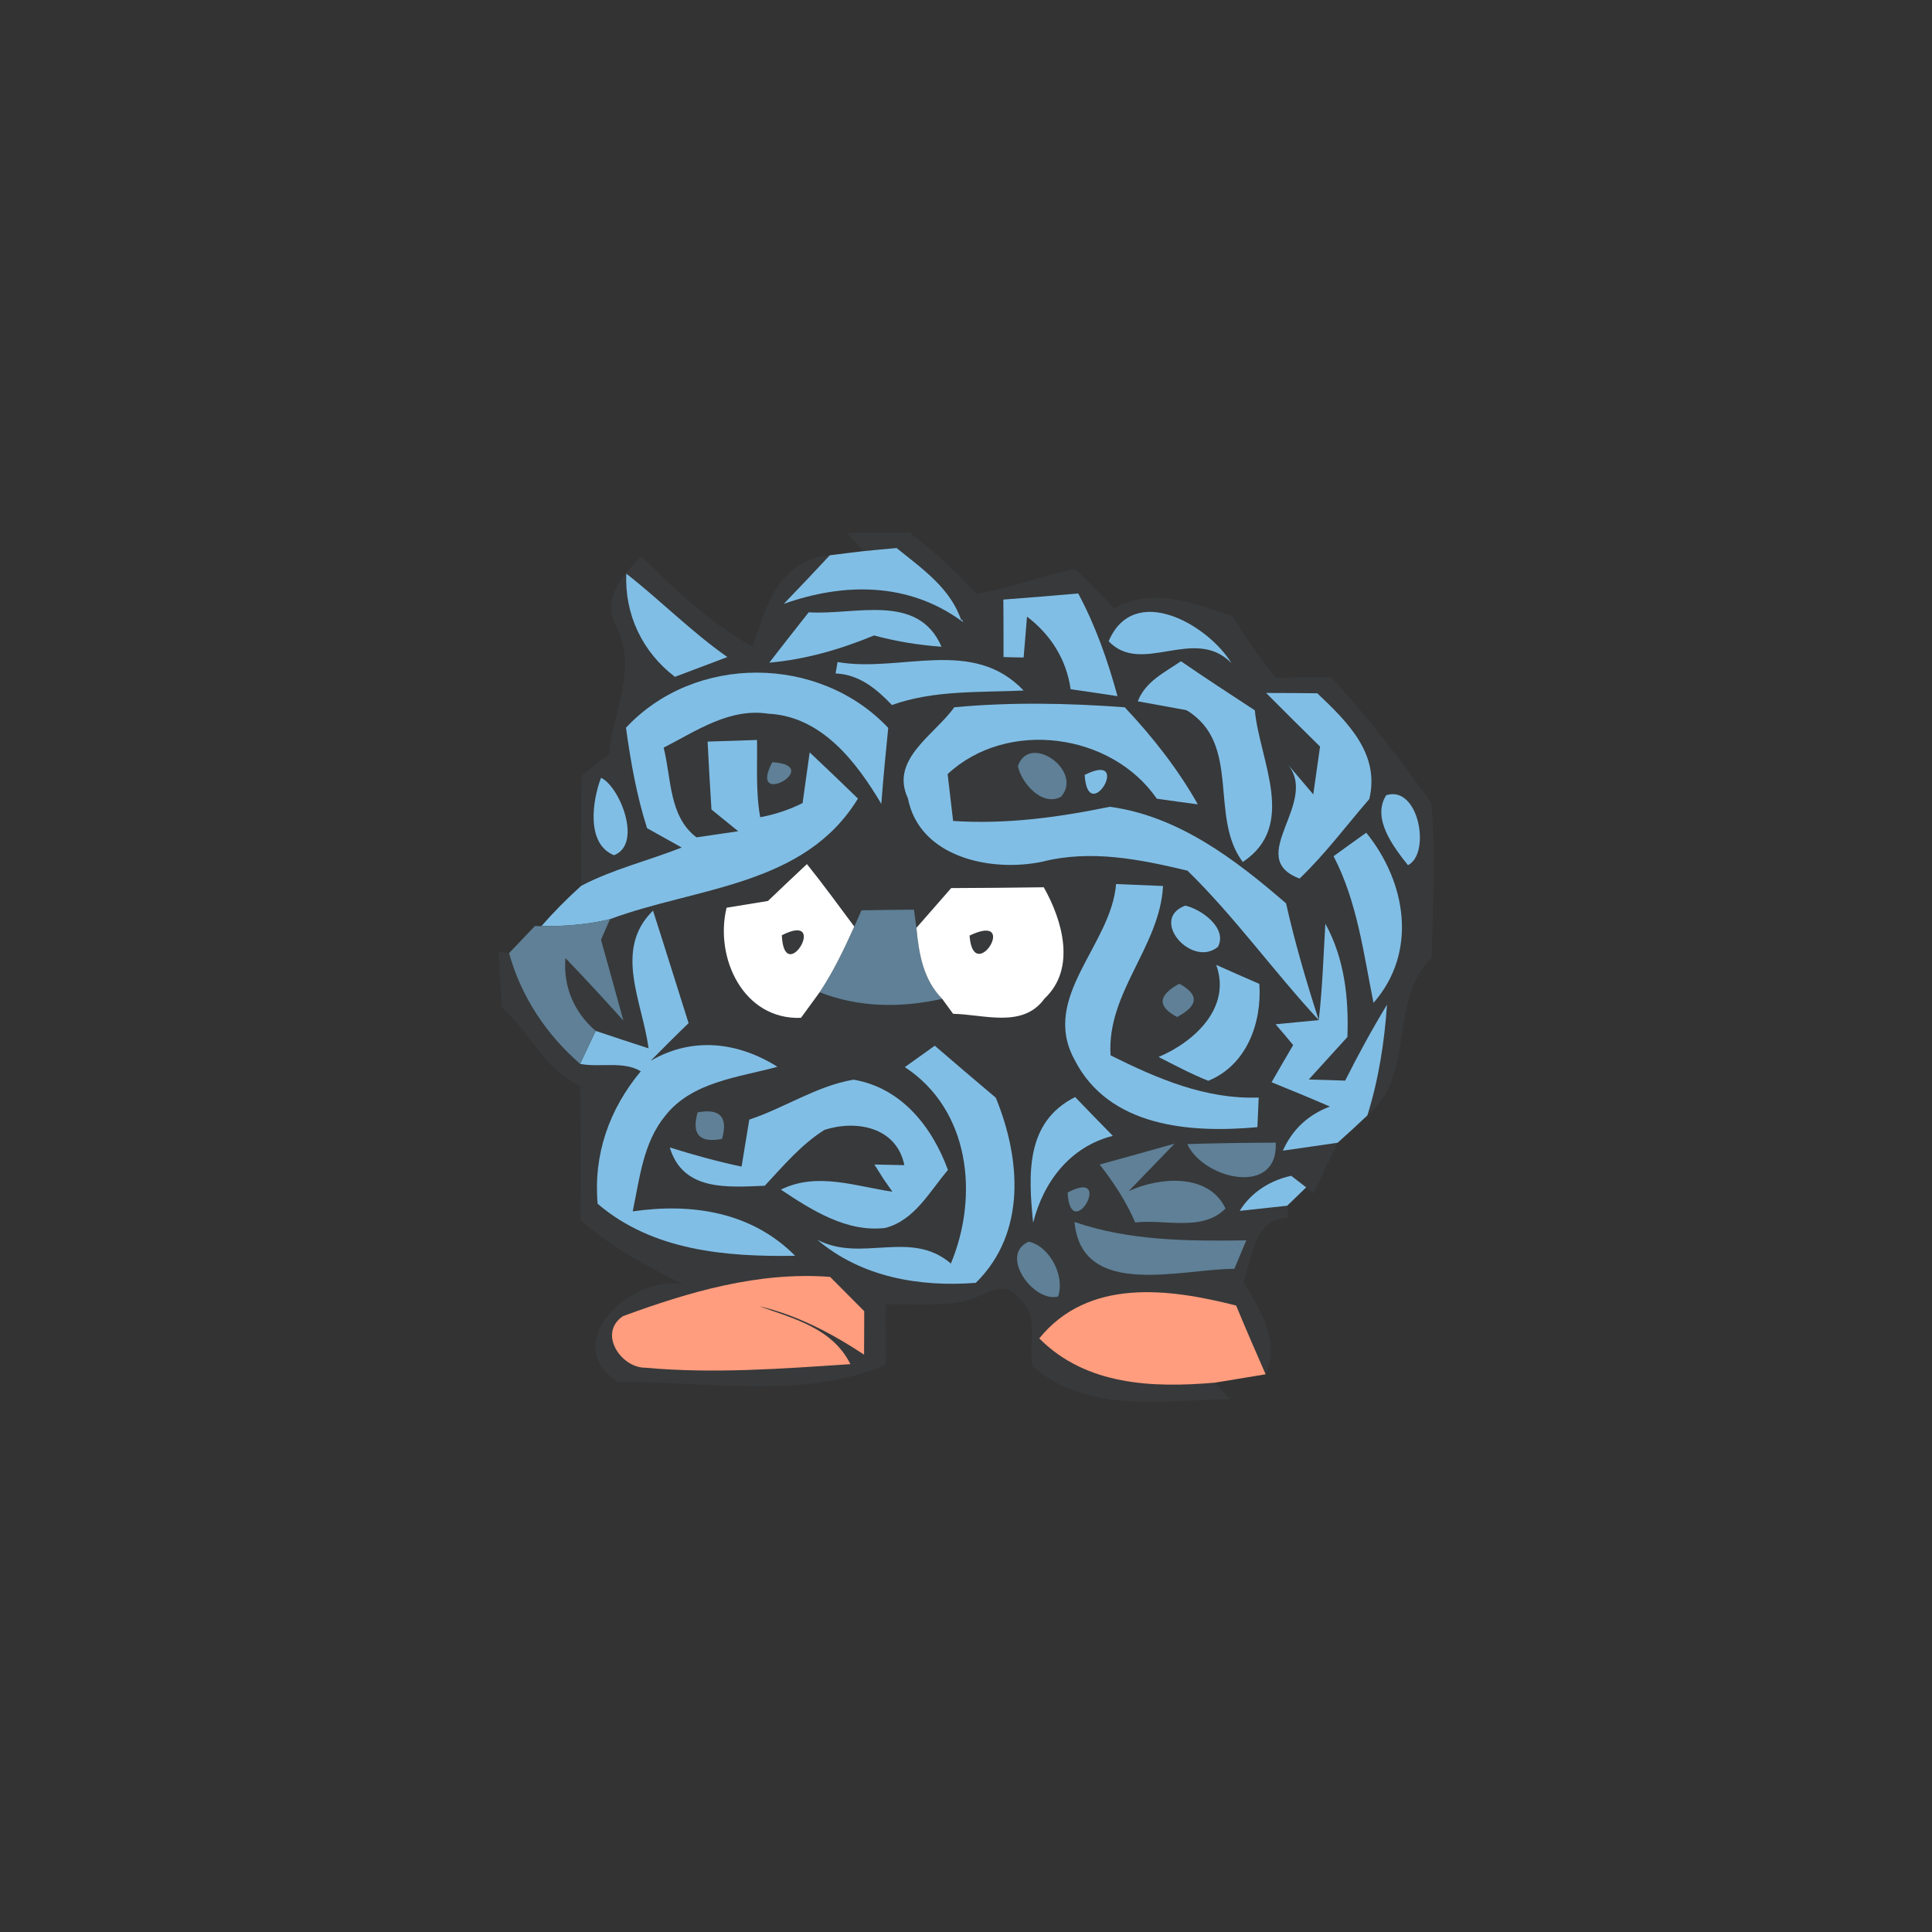 <?xml version="1.0" encoding="UTF-8" ?>
<!DOCTYPE svg PUBLIC "-//W3C//DTD SVG 1.1//EN" "http://www.w3.org/Graphics/SVG/1.1/DTD/svg11.dtd">
<svg width="120pt" height="120pt" viewBox="0 0 120 120" version="1.1" xmlns="http://www.w3.org/2000/svg">
<rect x="0" y="0" width="120" height="120" fill="#333333" stroke="none"/>
<g id="#37393bff">
<path fill="#37393b" opacity="1.00" d=" M 52.60 33.11 C 53.90 33.09 55.21 33.09 56.51 33.09 C 57.99 34.24 59.41 35.47 60.63 36.89 C 62.72 36.54 64.71 35.76 66.78 35.34 C 67.61 36.12 68.42 36.94 69.20 37.78 C 71.62 36.40 74.17 37.50 76.57 38.27 C 77.34 39.63 78.27 40.88 79.25 42.09 C 80.40 42.08 81.54 42.07 82.69 42.06 C 84.95 44.53 86.99 47.18 88.92 49.90 C 89.15 53.09 89.01 56.30 88.92 59.49 C 86.17 62.25 87.99 66.77 84.93 69.28 C 85.63 67.05 85.99 64.73 86.15 62.40 C 85.22 63.93 84.36 65.51 83.55 67.12 C 82.99 67.10 81.85 67.06 81.29 67.05 C 81.89 66.39 83.09 65.07 83.69 64.41 C 83.78 61.98 83.51 59.54 82.32 57.37 C 82.20 59.37 82.14 61.37 81.91 63.36 C 81.14 60.97 80.43 58.56 79.88 56.11 C 76.73 53.38 73.18 50.68 68.93 50.11 C 65.73 50.77 62.48 51.21 59.20 50.99 C 59.12 50.27 58.94 48.81 58.86 48.08 C 62.54 44.65 69.03 45.51 71.85 49.61 C 72.49 49.70 73.76 49.88 74.40 49.96 C 73.16 47.76 71.59 45.77 69.86 43.93 C 66.33 43.67 62.80 43.60 59.27 43.93 C 58.08 45.62 55.25 47.16 56.39 49.58 C 57.11 53.28 61.59 54.19 64.75 53.52 C 67.76 52.76 70.80 53.37 73.76 54.08 C 76.71 56.97 79.11 60.34 81.91 63.36 C 81.24 63.43 79.90 63.55 79.23 63.62 C 79.51 63.94 80.05 64.58 80.32 64.91 C 79.87 65.68 79.42 66.45 78.98 67.22 C 80.19 67.71 81.40 68.21 82.60 68.73 C 81.25 69.24 80.27 70.15 79.68 71.47 C 80.82 71.31 81.95 71.14 83.08 70.98 C 82.57 72.02 82.08 73.07 81.60 74.13 L 81.13 73.75 C 80.89 73.57 80.43 73.21 80.20 73.03 C 78.90 73.31 77.70 74.06 77.00 75.21 C 77.74 75.13 79.22 74.97 79.95 74.89 L 80.02 75.64 C 77.80 75.73 77.85 78.06 77.23 79.64 C 78.29 81.38 79.53 83.27 78.61 85.36 C 77.99 83.94 77.37 82.52 76.78 81.09 C 72.59 80.02 67.60 79.37 64.55 83.13 C 67.46 86.06 71.60 86.21 75.46 85.88 L 76.40 86.90 C 72.24 86.97 67.58 87.83 64.14 84.87 C 63.83 83.52 64.60 81.62 63.31 80.68 C 62.39 79.31 61.04 80.60 59.90 80.82 C 58.29 81.15 56.63 80.99 55.00 81.02 C 55.00 82.27 55.00 83.52 55.01 84.77 C 49.77 86.99 43.86 85.77 38.33 85.83 C 34.69 83.34 39.25 79.17 42.42 79.77 C 40.17 78.64 37.93 77.46 36.05 75.76 C 36.09 72.98 36.10 70.20 36.02 67.43 C 33.82 66.49 32.92 64.07 31.16 62.58 C 31.09 61.43 31.03 60.27 30.98 59.12 L 31.62 59.20 C 32.36 61.90 33.93 64.25 36.03 66.08 C 37.26 66.32 38.70 65.88 39.80 66.54 C 37.84 68.89 36.85 71.71 37.12 74.77 C 40.54 77.69 45.08 78.07 49.39 78.00 C 46.68 75.27 42.98 74.71 39.30 75.24 C 39.73 73.19 39.95 70.96 41.33 69.29 C 43.00 67.18 45.88 66.92 48.29 66.26 C 45.84 64.72 43.01 64.37 40.41 65.89 C 41.19 65.10 41.97 64.32 42.77 63.55 C 42.03 61.22 41.31 58.89 40.56 56.56 C 38.08 58.98 39.91 62.23 40.28 65.11 C 39.18 64.76 38.09 64.40 37.00 64.03 C 35.65 62.87 34.98 61.28 35.12 59.51 C 36.34 60.78 37.54 62.08 38.72 63.39 C 38.26 61.71 37.80 60.04 37.33 58.37 C 37.47 58.05 37.75 57.41 37.89 57.09 C 43.27 55.09 49.96 55.06 53.29 49.60 C 52.30 48.64 51.30 47.68 50.29 46.73 C 50.18 47.52 49.96 49.09 49.85 49.88 C 49.01 50.30 48.13 50.59 47.22 50.76 C 46.93 49.18 47.05 47.56 47.02 45.96 C 46.25 45.99 44.71 46.04 43.95 46.06 C 44.02 47.47 44.10 48.87 44.19 50.28 C 44.60 50.61 45.43 51.29 45.85 51.63 C 45.20 51.72 43.91 51.92 43.26 52.01 C 41.53 50.69 41.71 48.34 41.22 46.44 C 43.25 45.40 45.31 43.96 47.72 44.33 C 51.03 44.49 53.19 47.32 54.74 49.93 C 54.86 48.36 55.01 46.78 55.17 45.21 C 50.88 40.66 43.16 40.61 38.88 45.20 C 39.17 47.30 39.54 49.41 40.19 51.44 C 40.73 51.74 41.80 52.34 42.34 52.64 C 40.27 53.46 38.08 53.98 36.10 55.02 C 36.08 52.74 36.09 50.46 36.13 48.18 C 36.55 47.84 37.41 47.17 37.83 46.83 C 38.07 44.15 39.65 41.47 38.24 38.85 C 37.36 37.13 38.72 35.68 39.84 34.56 C 41.96 36.64 44.12 38.71 46.74 40.16 C 47.55 37.70 48.43 34.73 51.54 34.49 C 50.60 35.50 49.64 36.51 48.68 37.51 C 52.41 36.18 56.41 36.16 59.72 38.57 L 59.83 38.63 C 59.81 38.58 59.76 38.50 59.73 38.45 L 59.72 38.57 C 59.05 36.53 57.27 35.32 55.69 34.04 C 55.19 34.08 54.17 34.18 53.66 34.23 L 52.60 33.11 M 38.90 35.63 C 38.79 38.17 39.90 40.50 41.92 42.04 C 42.73 41.73 44.36 41.12 45.18 40.81 C 42.95 39.25 41.04 37.30 38.90 35.63 M 62.32 37.24 C 62.33 38.43 62.33 39.62 62.33 40.81 C 62.64 40.82 63.27 40.84 63.58 40.84 C 63.63 40.21 63.74 38.93 63.79 38.30 C 65.27 39.43 66.23 40.95 66.50 42.81 C 67.23 42.91 68.68 43.13 69.41 43.24 C 68.81 41.04 68.05 38.87 66.97 36.86 C 65.42 37.00 63.87 37.12 62.32 37.24 M 50.23 38.03 C 49.41 39.07 48.59 40.11 47.78 41.16 C 50.04 40.96 52.21 40.33 54.29 39.47 C 55.66 39.84 57.07 40.07 58.48 40.17 C 57.02 36.79 53.11 38.22 50.23 38.03 M 68.86 39.83 C 70.93 42.00 74.18 38.83 76.49 41.19 C 75.02 38.78 70.42 36.15 68.86 39.83 M 52.02 41.12 L 51.90 41.83 C 53.37 41.89 54.44 42.79 55.40 43.79 C 58.03 42.85 60.84 43.02 63.58 42.89 C 60.40 39.54 55.93 41.80 52.02 41.12 M 73.35 41.07 C 72.33 41.77 71.14 42.33 70.67 43.56 C 71.42 43.70 72.93 43.97 73.69 44.11 C 77.14 46.18 75.07 50.72 77.19 53.54 C 80.60 51.28 78.24 47.26 77.94 44.12 C 76.40 43.11 74.86 42.11 73.35 41.07 M 76.49 41.19 C 76.84 41.91 76.84 41.91 76.49 41.19 M 78.64 43.04 C 79.75 44.16 80.87 45.27 81.99 46.37 C 81.85 47.36 81.71 48.35 81.57 49.34 C 81.16 48.86 80.34 47.89 79.93 47.41 C 82.05 49.82 77.23 53.26 80.72 54.57 C 82.31 53.05 83.62 51.28 85.05 49.63 C 85.73 46.80 83.67 44.82 81.82 43.06 C 81.03 43.05 79.44 43.04 78.64 43.04 M 79.23 46.27 C 79.82 46.83 79.82 46.83 79.23 46.27 M 47.97 47.34 C 46.39 50.31 51.28 47.55 47.97 47.34 M 63.22 47.59 C 63.45 48.65 64.73 50.12 65.90 49.49 C 67.33 47.89 63.93 45.48 63.22 47.59 M 37.33 48.31 C 36.79 49.73 36.39 52.42 38.14 53.12 C 39.94 52.41 38.47 48.82 37.33 48.31 M 67.37 48.13 C 67.57 51.41 70.41 46.60 67.37 48.13 M 86.10 49.39 C 85.18 50.84 86.56 52.61 87.45 53.74 C 88.89 53.02 88.13 48.75 86.10 49.39 M 82.83 53.18 C 84.30 56.01 84.69 59.20 85.31 62.29 C 88.08 59.13 87.34 54.78 84.86 51.72 C 84.35 52.08 83.34 52.81 82.83 53.18 M 47.70 55.96 C 47.06 56.06 45.77 56.28 45.13 56.38 C 44.37 59.48 46.17 63.36 49.75 63.22 C 50.04 62.82 50.62 62.03 50.91 61.63 C 53.35 62.59 55.98 62.61 58.52 62.04 C 58.69 62.28 59.03 62.74 59.20 62.97 C 61.10 63.00 63.53 63.90 64.88 62.02 C 66.86 60.17 65.99 57.16 64.83 55.11 C 62.91 55.14 60.99 55.15 59.08 55.16 C 58.36 55.99 57.64 56.81 56.92 57.63 L 56.77 56.50 C 55.68 56.51 54.60 56.52 53.51 56.54 L 53.06 57.55 C 52.09 56.25 51.14 54.94 50.12 53.67 C 49.31 54.43 48.50 55.19 47.70 55.96 M 69.32 54.91 C 69.02 58.71 64.62 61.91 66.73 65.80 C 68.86 70.02 73.94 70.39 78.10 70.01 C 78.12 69.55 78.16 68.63 78.18 68.17 C 74.88 68.29 71.87 66.99 68.98 65.55 C 68.73 61.65 72.03 58.83 72.24 55.03 C 71.51 55.00 70.05 54.94 69.32 54.91 M 75.65 58.81 C 76.26 57.65 74.62 56.47 73.62 56.25 C 71.35 57.09 74.02 60.15 75.65 58.81 M 75.54 59.93 C 76.50 62.58 74.19 64.71 71.96 65.65 C 72.98 66.17 73.99 66.71 75.05 67.13 C 77.43 66.16 78.39 63.53 78.22 61.11 C 77.32 60.72 76.43 60.33 75.54 59.93 M 73.25 61.10 C 71.92 61.82 71.87 62.51 73.11 63.17 C 74.45 62.46 74.49 61.77 73.25 61.10 M 56.20 66.28 C 60.25 68.94 60.81 74.28 59.06 78.48 C 56.55 76.33 53.52 78.45 50.76 77.00 C 53.49 79.33 57.12 79.95 60.61 79.68 C 63.76 76.58 63.41 71.98 61.85 68.18 C 60.58 67.11 59.31 66.03 58.06 64.95 C 57.59 65.29 56.66 65.95 56.20 66.28 M 46.54 69.54 C 46.42 70.27 46.18 71.73 46.06 72.46 C 44.55 72.14 43.07 71.73 41.60 71.27 C 42.42 74.00 45.19 73.74 47.50 73.65 C 48.66 72.41 49.76 71.09 51.21 70.18 C 53.20 69.54 55.69 70.01 56.17 72.37 C 55.70 72.36 54.78 72.34 54.31 72.33 C 54.45 72.55 54.73 72.99 54.87 73.22 L 55.43 74.02 C 53.13 73.68 50.74 72.78 48.50 73.89 C 50.41 75.16 52.59 76.56 54.99 76.27 C 56.83 75.78 57.73 74.01 58.88 72.67 C 57.90 69.99 55.99 67.56 53.01 67.06 C 50.72 67.45 48.74 68.81 46.54 69.54 M 64.17 75.95 C 64.81 73.40 66.47 71.22 69.12 70.55 C 68.33 69.75 67.56 68.95 66.78 68.14 C 63.68 69.69 63.87 72.96 64.17 75.95 M 43.33 69.09 C 42.94 70.46 43.45 71.01 44.85 70.74 C 45.23 69.38 44.73 68.83 43.33 69.09 M 68.30 72.33 C 69.17 73.44 69.95 74.63 70.51 75.93 C 72.33 75.71 74.69 76.53 76.12 75.06 C 75.07 72.85 72.02 73.10 70.11 73.98 C 71.06 73.00 72.01 72.02 72.96 71.03 C 71.40 71.47 69.85 71.91 68.30 72.33 M 73.74 71.06 C 74.77 73.27 79.41 74.33 79.24 70.97 C 77.41 70.98 75.57 71.00 73.74 71.06 M 66.31 74.07 C 66.49 77.38 69.28 72.50 66.31 74.07 M 66.74 75.90 C 67.18 80.73 73.42 78.80 76.67 78.81 C 76.85 78.37 77.23 77.48 77.41 77.04 C 73.82 77.09 70.18 77.08 66.74 75.90 M 63.90 77.12 C 62.02 77.93 64.19 80.93 65.72 80.53 C 66.16 79.28 65.22 77.42 63.90 77.12 M 38.69 81.75 C 37.12 82.82 38.58 84.96 40.07 84.95 C 44.31 85.34 48.58 85.01 52.82 84.73 C 51.71 82.49 49.27 81.89 47.15 81.13 C 49.51 81.68 51.65 82.81 53.67 84.14 C 53.67 83.47 53.68 82.11 53.68 81.44 C 52.97 80.73 52.26 80.02 51.56 79.31 C 47.12 78.97 42.79 80.24 38.69 81.75 Z" />
<path fill="#37393b" opacity="1.00" d=" M 48.56 58.09 C 51.56 56.57 48.71 61.38 48.56 58.09 Z" />
<path fill="#37393b" opacity="1.00" d=" M 60.22 58.11 C 63.39 56.60 60.46 61.30 60.22 58.11 Z" />
</g>
<g id="#81bee5ff">
<path fill="#81bee5" opacity="1.00" d=" M 53.66 34.23 C 54.17 34.18 55.19 34.08 55.69 34.04 C 57.27 35.32 59.05 36.53 59.72 38.57 C 56.41 36.16 52.41 36.18 48.68 37.51 C 49.64 36.51 50.60 35.50 51.54 34.49 C 52.07 34.42 53.13 34.29 53.66 34.23 Z" />
<path fill="#81bee5" opacity="1.00" d=" M 38.90 35.63 C 41.04 37.30 42.95 39.25 45.18 40.81 C 44.36 41.12 42.73 41.73 41.92 42.04 C 39.90 40.50 38.79 38.17 38.90 35.63 Z" />
<path fill="#81bee5" opacity="1.00" d=" M 62.32 37.24 C 63.87 37.12 65.42 37.00 66.97 36.86 C 68.05 38.87 68.81 41.04 69.41 43.24 C 68.68 43.13 67.23 42.91 66.50 42.81 C 66.23 40.95 65.27 39.43 63.79 38.30 C 63.74 38.93 63.63 40.21 63.58 40.84 C 63.27 40.84 62.64 40.82 62.33 40.81 C 62.33 39.62 62.33 38.43 62.32 37.24 Z" />
<path fill="#81bee5" opacity="1.00" d=" M 50.23 38.03 C 53.11 38.22 57.02 36.79 58.48 40.17 C 57.07 40.07 55.66 39.84 54.29 39.47 C 52.21 40.33 50.04 40.96 47.78 41.16 C 48.59 40.11 49.41 39.07 50.23 38.03 Z" />
<path fill="#81bee5" opacity="1.00" d=" M 59.72 38.57 L 59.73 38.45 C 59.76 38.50 59.81 38.58 59.83 38.63 L 59.72 38.57 Z" />
<path fill="#81bee5" opacity="1.00" d=" M 68.86 39.83 C 70.42 36.15 75.02 38.78 76.49 41.19 C 74.18 38.83 70.93 42.00 68.86 39.83 Z" />
<path fill="#81bee5" opacity="1.00" d=" M 52.02 41.12 C 55.93 41.80 60.40 39.54 63.58 42.89 C 60.84 43.02 58.03 42.85 55.40 43.79 C 54.44 42.79 53.37 41.89 51.90 41.83 L 52.02 41.12 Z" />
<path fill="#81bee5" opacity="1.00" d=" M 73.35 41.07 C 74.86 42.11 76.40 43.11 77.94 44.12 C 78.24 47.26 80.60 51.28 77.19 53.54 C 75.07 50.72 77.14 46.18 73.69 44.11 C 72.93 43.97 71.42 43.70 70.67 43.56 C 71.14 42.33 72.33 41.77 73.35 41.07 Z" />
<path fill="#81bee5" opacity="1.00" d=" M 76.49 41.19 C 76.84 41.91 76.84 41.91 76.49 41.19 Z" />
<path fill="#81bee5" opacity="1.00" d=" M 38.88 45.20 C 43.16 40.61 50.88 40.66 55.17 45.21 C 55.01 46.78 54.86 48.36 54.74 49.93 C 53.19 47.32 51.03 44.49 47.72 44.33 C 45.31 43.96 43.25 45.40 41.22 46.44 C 41.71 48.34 41.53 50.69 43.26 52.01 C 43.91 51.92 45.20 51.72 45.85 51.63 C 45.43 51.29 44.60 50.61 44.19 50.28 C 44.10 48.87 44.02 47.47 43.95 46.06 C 44.71 46.04 46.25 45.99 47.02 45.96 C 47.05 47.56 46.93 49.18 47.22 50.76 C 48.13 50.59 49.01 50.30 49.85 49.88 C 49.96 49.09 50.18 47.52 50.29 46.73 C 51.30 47.68 52.30 48.64 53.29 49.60 C 49.96 55.06 43.27 55.09 37.89 57.09 C 36.50 57.43 35.06 57.54 33.63 57.52 C 34.40 56.64 35.23 55.80 36.10 55.02 C 38.08 53.98 40.27 53.46 42.34 52.64 C 41.80 52.34 40.73 51.74 40.19 51.44 C 39.54 49.41 39.17 47.30 38.88 45.20 Z" />
<path fill="#81bee5" opacity="1.00" d=" M 59.27 43.93 C 62.80 43.60 66.33 43.67 69.86 43.93 C 71.59 45.77 73.16 47.76 74.40 49.96 C 73.76 49.88 72.49 49.70 71.85 49.61 C 69.03 45.51 62.54 44.65 58.86 48.08 C 58.94 48.81 59.12 50.27 59.20 50.99 C 62.48 51.21 65.73 50.77 68.93 50.11 C 73.18 50.68 76.73 53.38 79.88 56.11 C 80.43 58.56 81.14 60.97 81.91 63.36 C 79.11 60.34 76.71 56.97 73.76 54.08 C 70.80 53.37 67.76 52.76 64.75 53.52 C 61.59 54.19 57.11 53.28 56.39 49.58 C 55.25 47.16 58.08 45.62 59.27 43.93 Z" />
<path fill="#81bee5" opacity="1.00" d=" M 78.64 43.04 C 79.44 43.04 81.03 43.05 81.82 43.06 C 83.67 44.82 85.73 46.80 85.05 49.63 C 83.62 51.28 82.31 53.05 80.72 54.57 C 77.23 53.26 82.05 49.82 79.93 47.41 C 80.34 47.89 81.16 48.86 81.57 49.34 C 81.71 48.35 81.85 47.36 81.99 46.37 C 80.87 45.27 79.75 44.16 78.64 43.04 Z" />
<path fill="#81bee5" opacity="1.00" d=" M 79.23 46.27 C 79.82 46.83 79.82 46.83 79.23 46.27 Z" />
<path fill="#81bee5" opacity="1.00" d=" M 37.33 48.31 C 38.47 48.82 39.94 52.41 38.14 53.12 C 36.39 52.42 36.79 49.73 37.33 48.31 Z" />
<path fill="#81bee5" opacity="1.00" d=" M 67.37 48.13 C 70.41 46.60 67.57 51.41 67.37 48.13 Z" />
<path fill="#81bee5" opacity="1.00" d=" M 86.10 49.39 C 88.13 48.75 88.89 53.02 87.45 53.74 C 86.56 52.61 85.18 50.84 86.10 49.39 Z" />
<path fill="#81bee5" opacity="1.00" d=" M 82.83 53.18 C 83.34 52.81 84.35 52.08 84.86 51.72 C 87.34 54.78 88.08 59.13 85.31 62.29 C 84.69 59.20 84.30 56.01 82.83 53.18 Z" />
<path fill="#81bee5" opacity="1.00" d=" M 69.32 54.91 C 70.05 54.94 71.51 55.00 72.24 55.03 C 72.03 58.83 68.73 61.65 68.98 65.55 C 71.87 66.99 74.88 68.29 78.18 68.17 C 78.16 68.63 78.12 69.55 78.10 70.01 C 73.94 70.39 68.86 70.02 66.73 65.80 C 64.62 61.91 69.02 58.71 69.32 54.91 Z" />
<path fill="#81bee5" opacity="1.00" d=" M 75.65 58.81 C 74.02 60.15 71.35 57.09 73.62 56.25 C 74.62 56.47 76.26 57.65 75.65 58.81 Z" />
<path fill="#81bee5" opacity="1.00" d=" M 40.28 65.11 C 39.91 62.23 38.08 58.98 40.56 56.56 C 41.31 58.89 42.03 61.22 42.77 63.55 C 41.97 64.32 41.19 65.10 40.41 65.89 C 43.01 64.37 45.84 64.72 48.29 66.26 C 45.88 66.92 43.00 67.18 41.33 69.29 C 39.95 70.96 39.73 73.19 39.30 75.24 C 42.98 74.71 46.68 75.27 49.39 78.00 C 45.08 78.07 40.54 77.69 37.12 74.77 C 36.85 71.71 37.84 68.89 39.80 66.54 C 38.70 65.88 37.26 66.32 36.03 66.08 C 36.27 65.56 36.76 64.54 37.00 64.03 C 38.09 64.40 39.18 64.76 40.28 65.11 Z" />
<path fill="#81bee5" opacity="1.00" d=" M 82.32 57.37 C 83.51 59.54 83.78 61.98 83.69 64.41 C 83.09 65.07 81.89 66.39 81.29 67.05 C 81.85 67.06 82.99 67.10 83.55 67.12 C 84.36 65.51 85.22 63.93 86.15 62.40 C 85.99 64.73 85.63 67.05 84.93 69.28 C 84.32 69.86 83.71 70.42 83.08 70.98 C 81.95 71.14 80.82 71.31 79.68 71.47 C 80.27 70.15 81.25 69.24 82.60 68.73 C 81.40 68.21 80.19 67.71 78.98 67.22 C 79.42 66.45 79.87 65.68 80.32 64.91 C 80.05 64.58 79.51 63.94 79.23 63.62 C 79.90 63.55 81.24 63.43 81.91 63.36 C 82.14 61.37 82.20 59.37 82.32 57.37 Z" />
<path fill="#81bee5" opacity="1.00" d=" M 75.54 59.93 C 76.43 60.33 77.32 60.72 78.22 61.11 C 78.39 63.53 77.43 66.16 75.05 67.13 C 73.99 66.71 72.98 66.17 71.96 65.65 C 74.19 64.71 76.50 62.58 75.54 59.93 Z" />
<path fill="#81bee5" opacity="1.00" d=" M 56.20 66.28 C 56.66 65.95 57.59 65.29 58.06 64.95 C 59.31 66.03 60.58 67.11 61.85 68.18 C 63.41 71.98 63.76 76.58 60.61 79.68 C 57.12 79.95 53.49 79.33 50.76 77.00 C 53.52 78.45 56.55 76.33 59.06 78.48 C 60.81 74.28 60.25 68.94 56.20 66.28 Z" />
<path fill="#81bee5" opacity="1.00" d=" M 46.54 69.54 C 48.74 68.81 50.72 67.45 53.01 67.06 C 55.99 67.56 57.90 69.99 58.88 72.67 C 57.73 74.01 56.83 75.78 54.99 76.27 C 52.59 76.56 50.41 75.16 48.50 73.89 C 50.74 72.78 53.13 73.68 55.43 74.02 L 54.87 73.22 C 54.73 72.99 54.45 72.55 54.31 72.33 C 54.78 72.34 55.70 72.36 56.17 72.37 C 55.69 70.01 53.20 69.54 51.21 70.18 C 49.76 71.09 48.66 72.41 47.50 73.65 C 45.19 73.74 42.42 74.00 41.60 71.27 C 43.07 71.73 44.55 72.14 46.06 72.46 C 46.18 71.73 46.42 70.27 46.54 69.54 Z" />
<path fill="#81bee5" opacity="1.00" d=" M 64.17 75.95 C 63.87 72.96 63.68 69.69 66.78 68.14 C 67.56 68.95 68.33 69.75 69.12 70.55 C 66.47 71.22 64.81 73.40 64.17 75.95 Z" />
<path fill="#81bee5" opacity="1.00" d=" M 77.00 75.21 C 77.70 74.06 78.90 73.31 80.20 73.03 C 80.43 73.21 80.89 73.57 81.13 73.75 C 80.83 74.03 80.25 74.61 79.95 74.89 C 79.22 74.97 77.74 75.13 77.00 75.21 Z" />
</g>
<g id="#5f8096ff">
<path fill="#5f8096" opacity="1.00" d=" M 47.97 47.34 C 51.28 47.55 46.39 50.31 47.97 47.34 Z" />
<path fill="#5f8096" opacity="1.00" d=" M 63.22 47.59 C 63.93 45.48 67.33 47.89 65.90 49.49 C 64.73 50.12 63.45 48.65 63.22 47.59 Z" />
<path fill="#5f8096" opacity="1.00" d=" M 53.51 56.54 C 54.60 56.52 55.68 56.51 56.77 56.50 L 56.92 57.63 C 57.07 59.22 57.34 60.85 58.52 62.04 C 55.98 62.61 53.35 62.59 50.91 61.63 C 51.76 60.35 52.43 58.95 53.06 57.55 L 53.51 56.54 Z" />
<path fill="#5f8096" opacity="1.00" d=" M 33.22 57.52 L 33.63 57.52 C 35.06 57.54 36.50 57.43 37.89 57.09 C 37.75 57.41 37.47 58.05 37.33 58.37 C 37.80 60.04 38.26 61.71 38.72 63.39 C 37.54 62.08 36.34 60.78 35.12 59.51 C 34.98 61.28 35.65 62.87 37.00 64.03 C 36.76 64.54 36.27 65.56 36.03 66.08 C 33.93 64.25 32.36 61.90 31.62 59.20 C 32.02 58.78 32.82 57.94 33.22 57.52 Z" />
<path fill="#5f8096" opacity="1.00" d=" M 73.25 61.10 C 74.49 61.77 74.45 62.46 73.11 63.17 C 71.87 62.51 71.92 61.82 73.25 61.10 Z" />
<path fill="#5f8096" opacity="1.00" d=" M 43.33 69.09 C 44.73 68.83 45.23 69.38 44.85 70.74 C 43.45 71.01 42.94 70.46 43.33 69.09 Z" />
<path fill="#5f8096" opacity="1.00" d=" M 68.30 72.33 C 69.85 71.91 71.40 71.47 72.96 71.03 C 72.01 72.02 71.06 73.00 70.11 73.98 C 72.02 73.10 75.07 72.85 76.12 75.06 C 74.69 76.53 72.33 75.71 70.51 75.93 C 69.95 74.63 69.17 73.44 68.30 72.33 Z" />
<path fill="#5f8096" opacity="1.00" d=" M 73.74 71.06 C 75.57 71.00 77.41 70.98 79.24 70.97 C 79.41 74.33 74.77 73.27 73.74 71.06 Z" />
<path fill="#5f8096" opacity="1.00" d=" M 66.31 74.07 C 69.28 72.50 66.49 77.38 66.31 74.07 Z" />
<path fill="#5f8096" opacity="1.00" d=" M 66.74 75.90 C 70.18 77.08 73.82 77.09 77.41 77.04 C 77.23 77.48 76.85 78.37 76.67 78.81 C 73.42 78.80 67.18 80.73 66.74 75.90 Z" />
<path fill="#5f8096" opacity="1.00" d=" M 63.90 77.12 C 65.22 77.42 66.16 79.28 65.72 80.53 C 64.19 80.93 62.02 77.93 63.90 77.12 Z" />
</g>
<g id="#ffffffff">
<path fill="#ffffff" opacity="1.00" d=" M 47.70 55.96 C 48.50 55.19 49.31 54.43 50.12 53.67 C 51.14 54.94 52.09 56.25 53.06 57.55 C 52.43 58.95 51.76 60.35 50.91 61.63 C 50.62 62.03 50.04 62.82 49.75 63.22 C 46.17 63.36 44.37 59.48 45.13 56.38 C 45.77 56.28 47.06 56.06 47.70 55.96 M 48.56 58.09 C 48.71 61.38 51.56 56.57 48.56 58.09 Z" />
<path fill="#ffffff" opacity="1.00" d=" M 56.92 57.63 C 57.64 56.81 58.36 55.99 59.08 55.16 C 60.99 55.15 62.91 55.14 64.83 55.11 C 65.99 57.16 66.86 60.17 64.88 62.02 C 63.53 63.90 61.10 63.00 59.20 62.97 C 59.03 62.74 58.69 62.28 58.52 62.04 C 57.34 60.85 57.07 59.22 56.92 57.63 M 60.22 58.11 C 60.46 61.30 63.39 56.60 60.22 58.11 Z" />
</g>
<g id="#ff9d7eff">
<path fill="#ff9d7e" opacity="1.00" d=" M 38.69 81.75 C 42.79 80.24 47.12 78.97 51.56 79.31 C 52.26 80.02 52.97 80.73 53.68 81.44 C 53.68 82.11 53.67 83.47 53.67 84.14 C 51.65 82.81 49.51 81.68 47.15 81.13 C 49.27 81.89 51.71 82.49 52.82 84.73 C 48.58 85.01 44.31 85.34 40.07 84.95 C 38.58 84.96 37.12 82.82 38.69 81.75 Z" />
<path fill="#ff9d7e" opacity="1.00" d=" M 64.55 83.13 C 67.60 79.37 72.59 80.02 76.78 81.09 C 77.37 82.52 77.99 83.94 78.61 85.36 C 77.83 85.49 76.25 85.75 75.46 85.88 C 71.60 86.21 67.46 86.06 64.55 83.13 Z" />
</g>
</svg>
